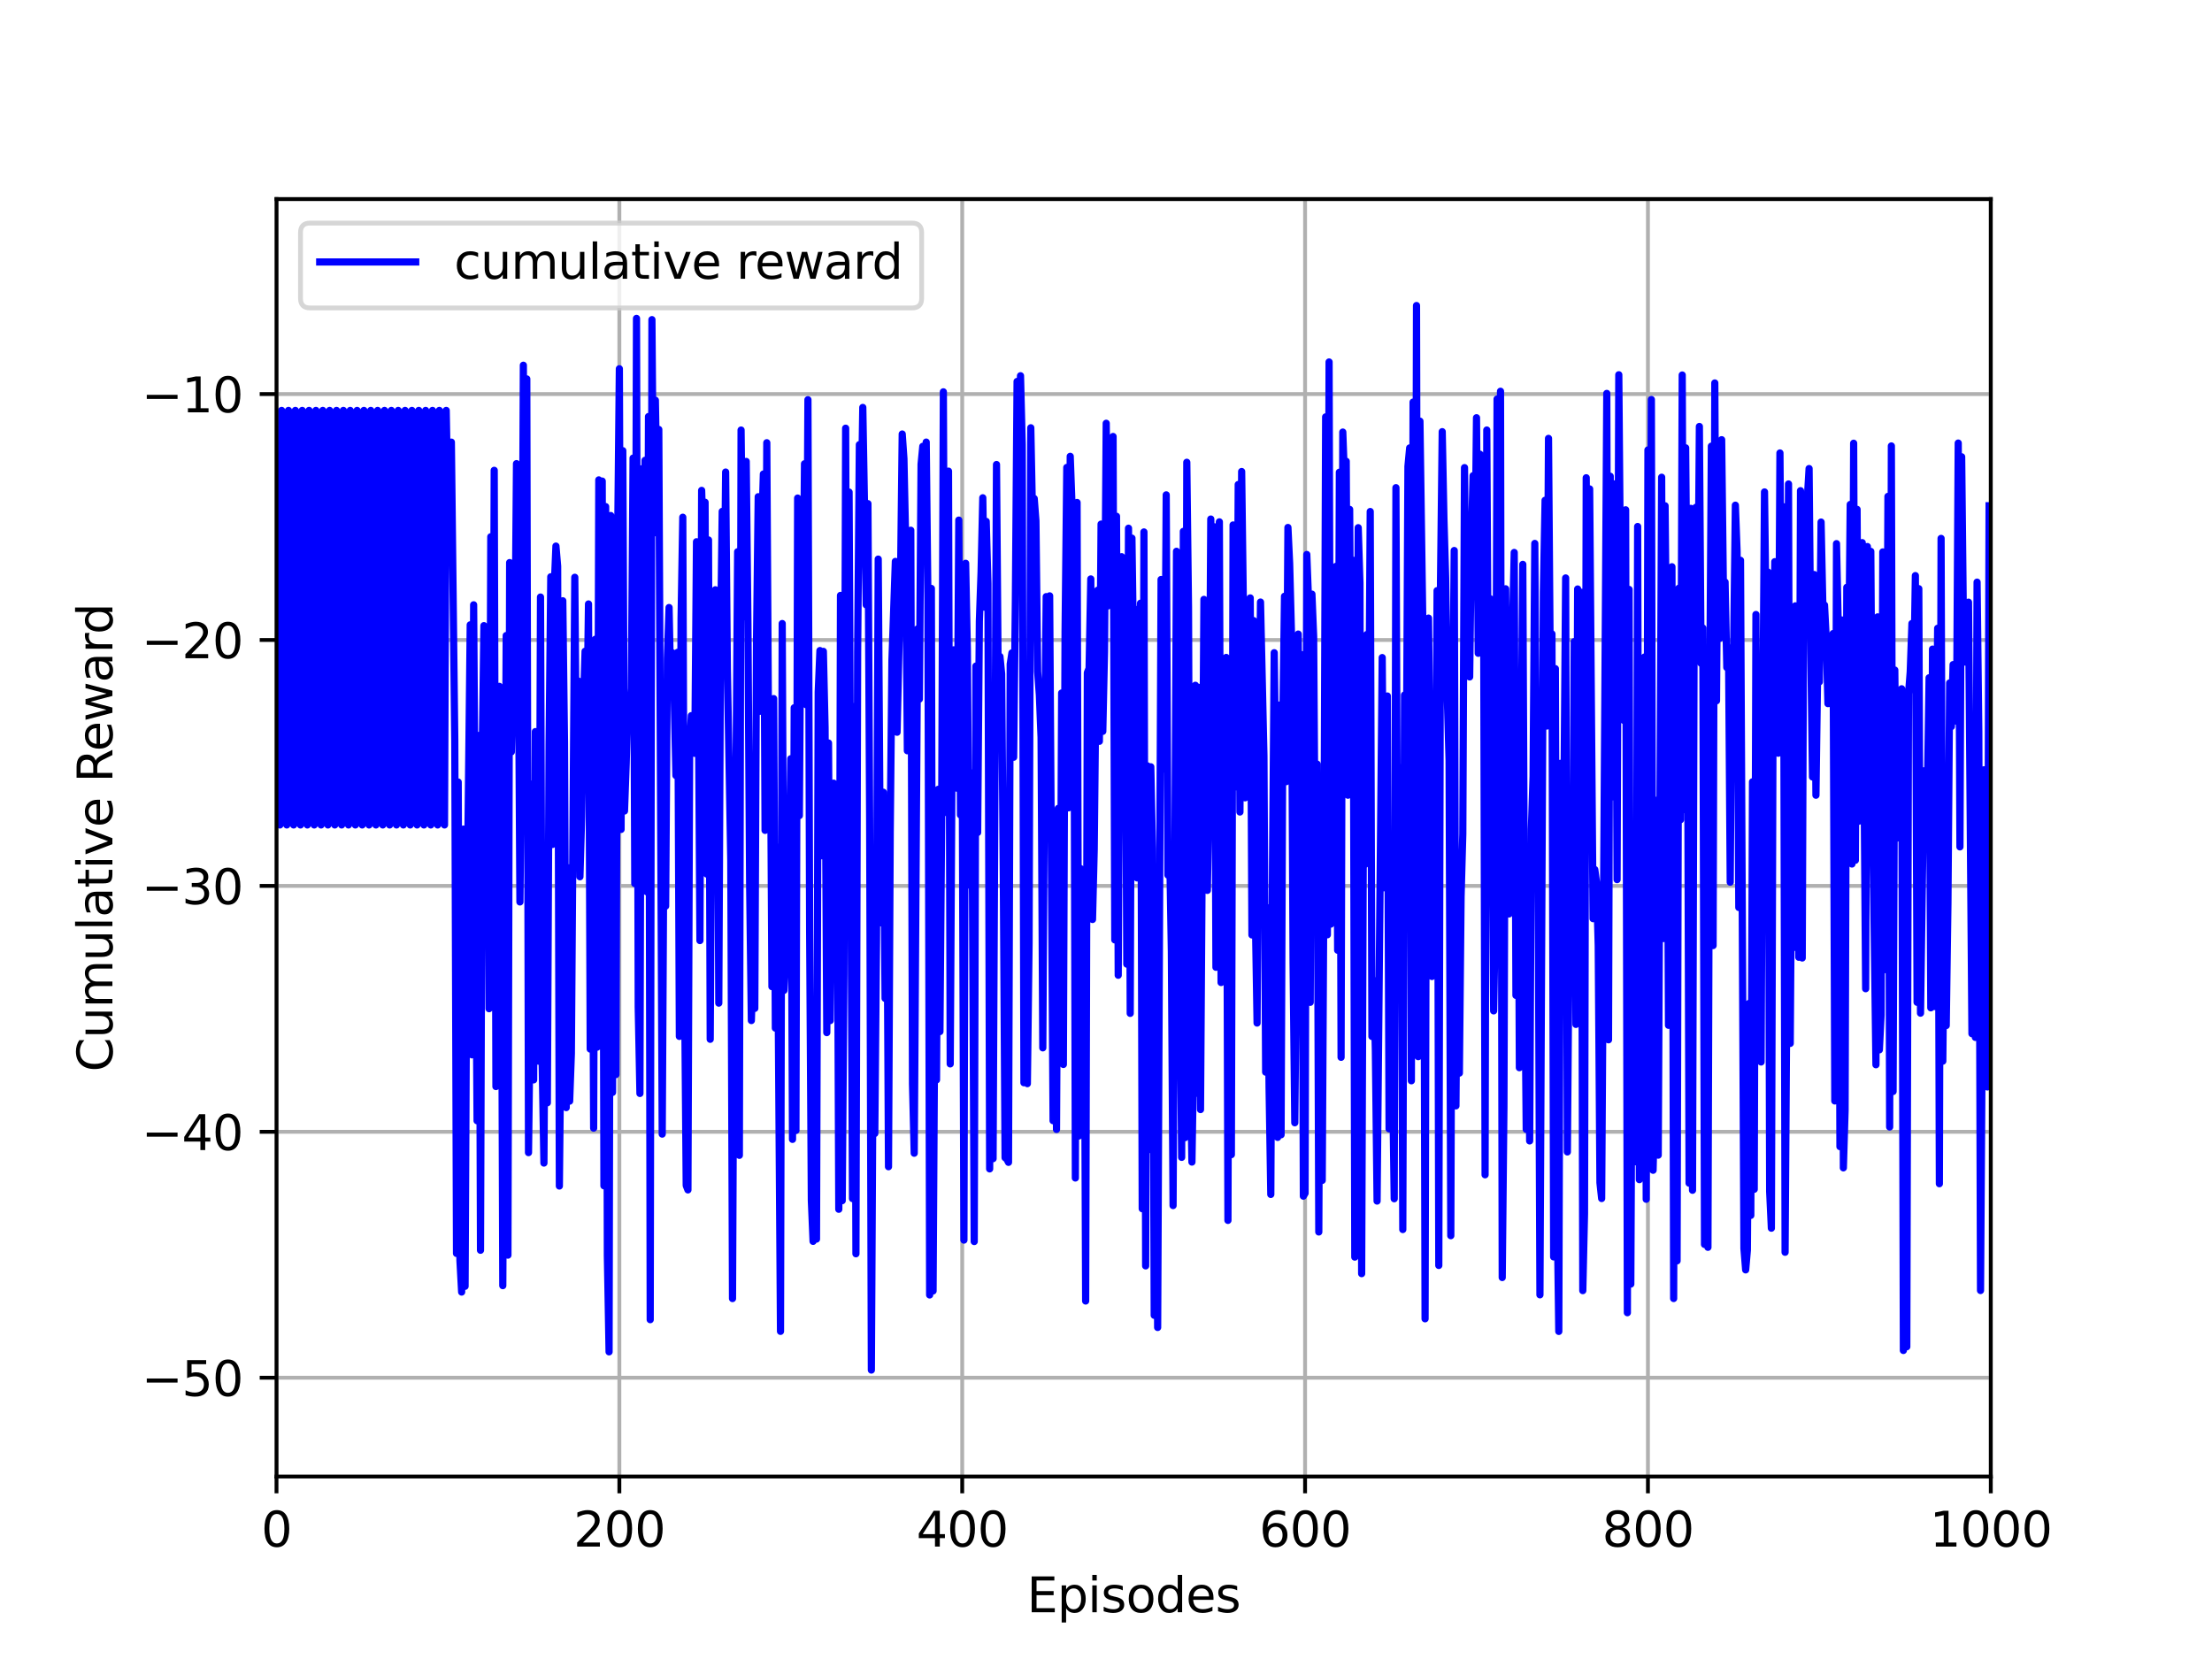 <?xml version="1.0" encoding="utf-8" standalone="no"?>
<!DOCTYPE svg PUBLIC "-//W3C//DTD SVG 1.1//EN"
  "http://www.w3.org/Graphics/SVG/1.1/DTD/svg11.dtd">
<svg height="345.6pt" version="1.1" viewBox="0 0 460.8 345.6" width="460.8pt" xmlns="http://www.w3.org/2000/svg" xmlns:xlink="http://www.w3.org/1999/xlink">
 <defs>
  <style type="text/css">*{stroke-linecap:butt;stroke-linejoin:round;}</style>
 </defs>
 <g id="figure_1">
  <g id="patch_1">
   <path d="M 0 345.6 
L 460.8 345.6 
L 460.8 0 
L 0 0 
z
" style="fill:#ffffff;"/>
  </g>
  <g id="axes_1">
   <g id="patch_2">
    <path d="M 57.6 307.584 
L 414.72 307.584 
L 414.72 41.472 
L 57.6 41.472 
z
" style="fill:#ffffff;"/>
   </g>
   <g id="matplotlib.axis_1">
    <g id="xtick_1">
     <g id="line2d_1">
      <path clip-path="url(#pe1ecddddcf)" d="M 57.6 307.584 
L 57.6 41.472 
" style="fill:none;stroke:#b0b0b0;stroke-linecap:square;stroke-width:0.8;"/>
     </g>
     <g id="line2d_2">
      <defs>
       <path d="M 0 0 
L 0 3.5 
" id="m643b5ac57b" style="stroke:#000000;stroke-width:0.8;"/>
      </defs>
      <g>
       <use style="stroke:#000000;stroke-width:0.8;" x="57.6" xlink:href="#m643b5ac57b" y="307.584"/>
      </g>
     </g>
     <g id="text_1">
      <!-- 0 -->
      <g transform="translate(54.419 322.182)scale(0.1 -0.1)">
       <defs>
        <path d="M 2034 4250 
Q 1547 4250 1301 3770 
Q 1056 3291 1056 2328 
Q 1056 1369 1301 889 
Q 1547 409 2034 409 
Q 2525 409 2770 889 
Q 3016 1369 3016 2328 
Q 3016 3291 2770 3770 
Q 2525 4250 2034 4250 
z
M 2034 4750 
Q 2819 4750 3233 4129 
Q 3647 3509 3647 2328 
Q 3647 1150 3233 529 
Q 2819 -91 2034 -91 
Q 1250 -91 836 529 
Q 422 1150 422 2328 
Q 422 3509 836 4129 
Q 1250 4750 2034 4750 
z
" id="DejaVuSans-30" transform="scale(0.016)"/>
       </defs>
       <use xlink:href="#DejaVuSans-30"/>
      </g>
     </g>
    </g>
    <g id="xtick_2">
     <g id="line2d_3">
      <path clip-path="url(#pe1ecddddcf)" d="M 129.024 307.584 
L 129.024 41.472 
" style="fill:none;stroke:#b0b0b0;stroke-linecap:square;stroke-width:0.8;"/>
     </g>
     <g id="line2d_4">
      <g>
       <use style="stroke:#000000;stroke-width:0.8;" x="129.024" xlink:href="#m643b5ac57b" y="307.584"/>
      </g>
     </g>
     <g id="text_2">
      <!-- 200 -->
      <g transform="translate(119.48 322.182)scale(0.1 -0.1)">
       <defs>
        <path d="M 1228 531 
L 3431 531 
L 3431 0 
L 469 0 
L 469 531 
Q 828 903 1448 1529 
Q 2069 2156 2228 2338 
Q 2531 2678 2651 2914 
Q 2772 3150 2772 3378 
Q 2772 3750 2511 3984 
Q 2250 4219 1831 4219 
Q 1534 4219 1204 4116 
Q 875 4013 500 3803 
L 500 4441 
Q 881 4594 1212 4672 
Q 1544 4750 1819 4750 
Q 2544 4750 2975 4387 
Q 3406 4025 3406 3419 
Q 3406 3131 3298 2873 
Q 3191 2616 2906 2266 
Q 2828 2175 2409 1742 
Q 1991 1309 1228 531 
z
" id="DejaVuSans-32" transform="scale(0.016)"/>
       </defs>
       <use xlink:href="#DejaVuSans-32"/>
       <use x="63.623" xlink:href="#DejaVuSans-30"/>
       <use x="127.246" xlink:href="#DejaVuSans-30"/>
      </g>
     </g>
    </g>
    <g id="xtick_3">
     <g id="line2d_5">
      <path clip-path="url(#pe1ecddddcf)" d="M 200.448 307.584 
L 200.448 41.472 
" style="fill:none;stroke:#b0b0b0;stroke-linecap:square;stroke-width:0.8;"/>
     </g>
     <g id="line2d_6">
      <g>
       <use style="stroke:#000000;stroke-width:0.8;" x="200.448" xlink:href="#m643b5ac57b" y="307.584"/>
      </g>
     </g>
     <g id="text_3">
      <!-- 400 -->
      <g transform="translate(190.904 322.182)scale(0.1 -0.1)">
       <defs>
        <path d="M 2419 4116 
L 825 1625 
L 2419 1625 
L 2419 4116 
z
M 2253 4666 
L 3047 4666 
L 3047 1625 
L 3713 1625 
L 3713 1100 
L 3047 1100 
L 3047 0 
L 2419 0 
L 2419 1100 
L 313 1100 
L 313 1709 
L 2253 4666 
z
" id="DejaVuSans-34" transform="scale(0.016)"/>
       </defs>
       <use xlink:href="#DejaVuSans-34"/>
       <use x="63.623" xlink:href="#DejaVuSans-30"/>
       <use x="127.246" xlink:href="#DejaVuSans-30"/>
      </g>
     </g>
    </g>
    <g id="xtick_4">
     <g id="line2d_7">
      <path clip-path="url(#pe1ecddddcf)" d="M 271.872 307.584 
L 271.872 41.472 
" style="fill:none;stroke:#b0b0b0;stroke-linecap:square;stroke-width:0.8;"/>
     </g>
     <g id="line2d_8">
      <g>
       <use style="stroke:#000000;stroke-width:0.8;" x="271.872" xlink:href="#m643b5ac57b" y="307.584"/>
      </g>
     </g>
     <g id="text_4">
      <!-- 600 -->
      <g transform="translate(262.328 322.182)scale(0.1 -0.1)">
       <defs>
        <path d="M 2113 2584 
Q 1688 2584 1439 2293 
Q 1191 2003 1191 1497 
Q 1191 994 1439 701 
Q 1688 409 2113 409 
Q 2538 409 2786 701 
Q 3034 994 3034 1497 
Q 3034 2003 2786 2293 
Q 2538 2584 2113 2584 
z
M 3366 4563 
L 3366 3988 
Q 3128 4100 2886 4159 
Q 2644 4219 2406 4219 
Q 1781 4219 1451 3797 
Q 1122 3375 1075 2522 
Q 1259 2794 1537 2939 
Q 1816 3084 2150 3084 
Q 2853 3084 3261 2657 
Q 3669 2231 3669 1497 
Q 3669 778 3244 343 
Q 2819 -91 2113 -91 
Q 1303 -91 875 529 
Q 447 1150 447 2328 
Q 447 3434 972 4092 
Q 1497 4750 2381 4750 
Q 2619 4750 2861 4703 
Q 3103 4656 3366 4563 
z
" id="DejaVuSans-36" transform="scale(0.016)"/>
       </defs>
       <use xlink:href="#DejaVuSans-36"/>
       <use x="63.623" xlink:href="#DejaVuSans-30"/>
       <use x="127.246" xlink:href="#DejaVuSans-30"/>
      </g>
     </g>
    </g>
    <g id="xtick_5">
     <g id="line2d_9">
      <path clip-path="url(#pe1ecddddcf)" d="M 343.296 307.584 
L 343.296 41.472 
" style="fill:none;stroke:#b0b0b0;stroke-linecap:square;stroke-width:0.8;"/>
     </g>
     <g id="line2d_10">
      <g>
       <use style="stroke:#000000;stroke-width:0.8;" x="343.296" xlink:href="#m643b5ac57b" y="307.584"/>
      </g>
     </g>
     <g id="text_5">
      <!-- 800 -->
      <g transform="translate(333.752 322.182)scale(0.1 -0.1)">
       <defs>
        <path d="M 2034 2216 
Q 1584 2216 1326 1975 
Q 1069 1734 1069 1313 
Q 1069 891 1326 650 
Q 1584 409 2034 409 
Q 2484 409 2743 651 
Q 3003 894 3003 1313 
Q 3003 1734 2745 1975 
Q 2488 2216 2034 2216 
z
M 1403 2484 
Q 997 2584 770 2862 
Q 544 3141 544 3541 
Q 544 4100 942 4425 
Q 1341 4750 2034 4750 
Q 2731 4750 3128 4425 
Q 3525 4100 3525 3541 
Q 3525 3141 3298 2862 
Q 3072 2584 2669 2484 
Q 3125 2378 3379 2068 
Q 3634 1759 3634 1313 
Q 3634 634 3220 271 
Q 2806 -91 2034 -91 
Q 1263 -91 848 271 
Q 434 634 434 1313 
Q 434 1759 690 2068 
Q 947 2378 1403 2484 
z
M 1172 3481 
Q 1172 3119 1398 2916 
Q 1625 2713 2034 2713 
Q 2441 2713 2670 2916 
Q 2900 3119 2900 3481 
Q 2900 3844 2670 4047 
Q 2441 4250 2034 4250 
Q 1625 4250 1398 4047 
Q 1172 3844 1172 3481 
z
" id="DejaVuSans-38" transform="scale(0.016)"/>
       </defs>
       <use xlink:href="#DejaVuSans-38"/>
       <use x="63.623" xlink:href="#DejaVuSans-30"/>
       <use x="127.246" xlink:href="#DejaVuSans-30"/>
      </g>
     </g>
    </g>
    <g id="xtick_6">
     <g id="line2d_11">
      <path clip-path="url(#pe1ecddddcf)" d="M 414.72 307.584 
L 414.72 41.472 
" style="fill:none;stroke:#b0b0b0;stroke-linecap:square;stroke-width:0.8;"/>
     </g>
     <g id="line2d_12">
      <g>
       <use style="stroke:#000000;stroke-width:0.8;" x="414.72" xlink:href="#m643b5ac57b" y="307.584"/>
      </g>
     </g>
     <g id="text_6">
      <!-- 1000 -->
      <g transform="translate(401.995 322.182)scale(0.1 -0.1)">
       <defs>
        <path d="M 794 531 
L 1825 531 
L 1825 4091 
L 703 3866 
L 703 4441 
L 1819 4666 
L 2450 4666 
L 2450 531 
L 3481 531 
L 3481 0 
L 794 0 
L 794 531 
z
" id="DejaVuSans-31" transform="scale(0.016)"/>
       </defs>
       <use xlink:href="#DejaVuSans-31"/>
       <use x="63.623" xlink:href="#DejaVuSans-30"/>
       <use x="127.246" xlink:href="#DejaVuSans-30"/>
       <use x="190.869" xlink:href="#DejaVuSans-30"/>
      </g>
     </g>
    </g>
    <g id="text_7">
     <!-- Episodes -->
     <g transform="translate(213.918 335.861)scale(0.1 -0.1)">
      <defs>
       <path d="M 628 4666 
L 3578 4666 
L 3578 4134 
L 1259 4134 
L 1259 2753 
L 3481 2753 
L 3481 2222 
L 1259 2222 
L 1259 531 
L 3634 531 
L 3634 0 
L 628 0 
L 628 4666 
z
" id="DejaVuSans-45" transform="scale(0.016)"/>
       <path d="M 1159 525 
L 1159 -1331 
L 581 -1331 
L 581 3500 
L 1159 3500 
L 1159 2969 
Q 1341 3281 1617 3432 
Q 1894 3584 2278 3584 
Q 2916 3584 3314 3078 
Q 3713 2572 3713 1747 
Q 3713 922 3314 415 
Q 2916 -91 2278 -91 
Q 1894 -91 1617 61 
Q 1341 213 1159 525 
z
M 3116 1747 
Q 3116 2381 2855 2742 
Q 2594 3103 2138 3103 
Q 1681 3103 1420 2742 
Q 1159 2381 1159 1747 
Q 1159 1113 1420 752 
Q 1681 391 2138 391 
Q 2594 391 2855 752 
Q 3116 1113 3116 1747 
z
" id="DejaVuSans-70" transform="scale(0.016)"/>
       <path d="M 603 3500 
L 1178 3500 
L 1178 0 
L 603 0 
L 603 3500 
z
M 603 4863 
L 1178 4863 
L 1178 4134 
L 603 4134 
L 603 4863 
z
" id="DejaVuSans-69" transform="scale(0.016)"/>
       <path d="M 2834 3397 
L 2834 2853 
Q 2591 2978 2328 3040 
Q 2066 3103 1784 3103 
Q 1356 3103 1142 2972 
Q 928 2841 928 2578 
Q 928 2378 1081 2264 
Q 1234 2150 1697 2047 
L 1894 2003 
Q 2506 1872 2764 1633 
Q 3022 1394 3022 966 
Q 3022 478 2636 193 
Q 2250 -91 1575 -91 
Q 1294 -91 989 -36 
Q 684 19 347 128 
L 347 722 
Q 666 556 975 473 
Q 1284 391 1588 391 
Q 1994 391 2212 530 
Q 2431 669 2431 922 
Q 2431 1156 2273 1281 
Q 2116 1406 1581 1522 
L 1381 1569 
Q 847 1681 609 1914 
Q 372 2147 372 2553 
Q 372 3047 722 3315 
Q 1072 3584 1716 3584 
Q 2034 3584 2315 3537 
Q 2597 3491 2834 3397 
z
" id="DejaVuSans-73" transform="scale(0.016)"/>
       <path d="M 1959 3097 
Q 1497 3097 1228 2736 
Q 959 2375 959 1747 
Q 959 1119 1226 758 
Q 1494 397 1959 397 
Q 2419 397 2687 759 
Q 2956 1122 2956 1747 
Q 2956 2369 2687 2733 
Q 2419 3097 1959 3097 
z
M 1959 3584 
Q 2709 3584 3137 3096 
Q 3566 2609 3566 1747 
Q 3566 888 3137 398 
Q 2709 -91 1959 -91 
Q 1206 -91 779 398 
Q 353 888 353 1747 
Q 353 2609 779 3096 
Q 1206 3584 1959 3584 
z
" id="DejaVuSans-6f" transform="scale(0.016)"/>
       <path d="M 2906 2969 
L 2906 4863 
L 3481 4863 
L 3481 0 
L 2906 0 
L 2906 525 
Q 2725 213 2448 61 
Q 2172 -91 1784 -91 
Q 1150 -91 751 415 
Q 353 922 353 1747 
Q 353 2572 751 3078 
Q 1150 3584 1784 3584 
Q 2172 3584 2448 3432 
Q 2725 3281 2906 2969 
z
M 947 1747 
Q 947 1113 1208 752 
Q 1469 391 1925 391 
Q 2381 391 2643 752 
Q 2906 1113 2906 1747 
Q 2906 2381 2643 2742 
Q 2381 3103 1925 3103 
Q 1469 3103 1208 2742 
Q 947 2381 947 1747 
z
" id="DejaVuSans-64" transform="scale(0.016)"/>
       <path d="M 3597 1894 
L 3597 1613 
L 953 1613 
Q 991 1019 1311 708 
Q 1631 397 2203 397 
Q 2534 397 2845 478 
Q 3156 559 3463 722 
L 3463 178 
Q 3153 47 2828 -22 
Q 2503 -91 2169 -91 
Q 1331 -91 842 396 
Q 353 884 353 1716 
Q 353 2575 817 3079 
Q 1281 3584 2069 3584 
Q 2775 3584 3186 3129 
Q 3597 2675 3597 1894 
z
M 3022 2063 
Q 3016 2534 2758 2815 
Q 2500 3097 2075 3097 
Q 1594 3097 1305 2825 
Q 1016 2553 972 2059 
L 3022 2063 
z
" id="DejaVuSans-65" transform="scale(0.016)"/>
      </defs>
      <use xlink:href="#DejaVuSans-45"/>
      <use x="63.184" xlink:href="#DejaVuSans-70"/>
      <use x="126.66" xlink:href="#DejaVuSans-69"/>
      <use x="154.443" xlink:href="#DejaVuSans-73"/>
      <use x="206.543" xlink:href="#DejaVuSans-6f"/>
      <use x="267.725" xlink:href="#DejaVuSans-64"/>
      <use x="331.201" xlink:href="#DejaVuSans-65"/>
      <use x="392.725" xlink:href="#DejaVuSans-73"/>
     </g>
    </g>
   </g>
   <g id="matplotlib.axis_2">
    <g id="ytick_1">
     <g id="line2d_13">
      <path clip-path="url(#pe1ecddddcf)" d="M 57.6 287.003 
L 414.72 287.003 
" style="fill:none;stroke:#b0b0b0;stroke-linecap:square;stroke-width:0.8;"/>
     </g>
     <g id="line2d_14">
      <defs>
       <path d="M 0 0 
L -3.5 0 
" id="mf481226987" style="stroke:#000000;stroke-width:0.8;"/>
      </defs>
      <g>
       <use style="stroke:#000000;stroke-width:0.8;" x="57.6" xlink:href="#mf481226987" y="287.003"/>
      </g>
     </g>
     <g id="text_8">
      <!-- −50 -->
      <g transform="translate(29.495 290.802)scale(0.1 -0.1)">
       <defs>
        <path d="M 678 2272 
L 4684 2272 
L 4684 1741 
L 678 1741 
L 678 2272 
z
" id="DejaVuSans-2212" transform="scale(0.016)"/>
        <path d="M 691 4666 
L 3169 4666 
L 3169 4134 
L 1269 4134 
L 1269 2991 
Q 1406 3038 1543 3061 
Q 1681 3084 1819 3084 
Q 2600 3084 3056 2656 
Q 3513 2228 3513 1497 
Q 3513 744 3044 326 
Q 2575 -91 1722 -91 
Q 1428 -91 1123 -41 
Q 819 9 494 109 
L 494 744 
Q 775 591 1075 516 
Q 1375 441 1709 441 
Q 2250 441 2565 725 
Q 2881 1009 2881 1497 
Q 2881 1984 2565 2268 
Q 2250 2553 1709 2553 
Q 1456 2553 1204 2497 
Q 953 2441 691 2322 
L 691 4666 
z
" id="DejaVuSans-35" transform="scale(0.016)"/>
       </defs>
       <use xlink:href="#DejaVuSans-2212"/>
       <use x="83.789" xlink:href="#DejaVuSans-35"/>
       <use x="147.412" xlink:href="#DejaVuSans-30"/>
      </g>
     </g>
    </g>
    <g id="ytick_2">
     <g id="line2d_15">
      <path clip-path="url(#pe1ecddddcf)" d="M 57.6 235.774 
L 414.72 235.774 
" style="fill:none;stroke:#b0b0b0;stroke-linecap:square;stroke-width:0.8;"/>
     </g>
     <g id="line2d_16">
      <g>
       <use style="stroke:#000000;stroke-width:0.8;" x="57.6" xlink:href="#mf481226987" y="235.774"/>
      </g>
     </g>
     <g id="text_9">
      <!-- −40 -->
      <g transform="translate(29.495 239.574)scale(0.1 -0.1)">
       <use xlink:href="#DejaVuSans-2212"/>
       <use x="83.789" xlink:href="#DejaVuSans-34"/>
       <use x="147.412" xlink:href="#DejaVuSans-30"/>
      </g>
     </g>
    </g>
    <g id="ytick_3">
     <g id="line2d_17">
      <path clip-path="url(#pe1ecddddcf)" d="M 57.6 184.546 
L 414.72 184.546 
" style="fill:none;stroke:#b0b0b0;stroke-linecap:square;stroke-width:0.8;"/>
     </g>
     <g id="line2d_18">
      <g>
       <use style="stroke:#000000;stroke-width:0.8;" x="57.6" xlink:href="#mf481226987" y="184.546"/>
      </g>
     </g>
     <g id="text_10">
      <!-- −30 -->
      <g transform="translate(29.495 188.345)scale(0.1 -0.1)">
       <defs>
        <path d="M 2597 2516 
Q 3050 2419 3304 2112 
Q 3559 1806 3559 1356 
Q 3559 666 3084 287 
Q 2609 -91 1734 -91 
Q 1441 -91 1130 -33 
Q 819 25 488 141 
L 488 750 
Q 750 597 1062 519 
Q 1375 441 1716 441 
Q 2309 441 2620 675 
Q 2931 909 2931 1356 
Q 2931 1769 2642 2001 
Q 2353 2234 1838 2234 
L 1294 2234 
L 1294 2753 
L 1863 2753 
Q 2328 2753 2575 2939 
Q 2822 3125 2822 3475 
Q 2822 3834 2567 4026 
Q 2313 4219 1838 4219 
Q 1578 4219 1281 4162 
Q 984 4106 628 3988 
L 628 4550 
Q 988 4650 1302 4700 
Q 1616 4750 1894 4750 
Q 2613 4750 3031 4423 
Q 3450 4097 3450 3541 
Q 3450 3153 3228 2886 
Q 3006 2619 2597 2516 
z
" id="DejaVuSans-33" transform="scale(0.016)"/>
       </defs>
       <use xlink:href="#DejaVuSans-2212"/>
       <use x="83.789" xlink:href="#DejaVuSans-33"/>
       <use x="147.412" xlink:href="#DejaVuSans-30"/>
      </g>
     </g>
    </g>
    <g id="ytick_4">
     <g id="line2d_19">
      <path clip-path="url(#pe1ecddddcf)" d="M 57.6 133.318 
L 414.72 133.318 
" style="fill:none;stroke:#b0b0b0;stroke-linecap:square;stroke-width:0.8;"/>
     </g>
     <g id="line2d_20">
      <g>
       <use style="stroke:#000000;stroke-width:0.8;" x="57.6" xlink:href="#mf481226987" y="133.318"/>
      </g>
     </g>
     <g id="text_11">
      <!-- −20 -->
      <g transform="translate(29.495 137.117)scale(0.1 -0.1)">
       <use xlink:href="#DejaVuSans-2212"/>
       <use x="83.789" xlink:href="#DejaVuSans-32"/>
       <use x="147.412" xlink:href="#DejaVuSans-30"/>
      </g>
     </g>
    </g>
    <g id="ytick_5">
     <g id="line2d_21">
      <path clip-path="url(#pe1ecddddcf)" d="M 57.6 82.089 
L 414.72 82.089 
" style="fill:none;stroke:#b0b0b0;stroke-linecap:square;stroke-width:0.8;"/>
     </g>
     <g id="line2d_22">
      <g>
       <use style="stroke:#000000;stroke-width:0.8;" x="57.6" xlink:href="#mf481226987" y="82.089"/>
      </g>
     </g>
     <g id="text_12">
      <!-- −10 -->
      <g transform="translate(29.495 85.889)scale(0.1 -0.1)">
       <use xlink:href="#DejaVuSans-2212"/>
       <use x="83.789" xlink:href="#DejaVuSans-31"/>
       <use x="147.412" xlink:href="#DejaVuSans-30"/>
      </g>
     </g>
    </g>
    <g id="text_13">
     <!-- Cumulative Reward -->
     <g transform="translate(23.416 223.276)rotate(-90)scale(0.1 -0.1)">
      <defs>
       <path d="M 4122 4306 
L 4122 3641 
Q 3803 3938 3442 4084 
Q 3081 4231 2675 4231 
Q 1875 4231 1450 3742 
Q 1025 3253 1025 2328 
Q 1025 1406 1450 917 
Q 1875 428 2675 428 
Q 3081 428 3442 575 
Q 3803 722 4122 1019 
L 4122 359 
Q 3791 134 3420 21 
Q 3050 -91 2638 -91 
Q 1578 -91 968 557 
Q 359 1206 359 2328 
Q 359 3453 968 4101 
Q 1578 4750 2638 4750 
Q 3056 4750 3426 4639 
Q 3797 4528 4122 4306 
z
" id="DejaVuSans-43" transform="scale(0.016)"/>
       <path d="M 544 1381 
L 544 3500 
L 1119 3500 
L 1119 1403 
Q 1119 906 1312 657 
Q 1506 409 1894 409 
Q 2359 409 2629 706 
Q 2900 1003 2900 1516 
L 2900 3500 
L 3475 3500 
L 3475 0 
L 2900 0 
L 2900 538 
Q 2691 219 2414 64 
Q 2138 -91 1772 -91 
Q 1169 -91 856 284 
Q 544 659 544 1381 
z
M 1991 3584 
L 1991 3584 
z
" id="DejaVuSans-75" transform="scale(0.016)"/>
       <path d="M 3328 2828 
Q 3544 3216 3844 3400 
Q 4144 3584 4550 3584 
Q 5097 3584 5394 3201 
Q 5691 2819 5691 2113 
L 5691 0 
L 5113 0 
L 5113 2094 
Q 5113 2597 4934 2840 
Q 4756 3084 4391 3084 
Q 3944 3084 3684 2787 
Q 3425 2491 3425 1978 
L 3425 0 
L 2847 0 
L 2847 2094 
Q 2847 2600 2669 2842 
Q 2491 3084 2119 3084 
Q 1678 3084 1418 2786 
Q 1159 2488 1159 1978 
L 1159 0 
L 581 0 
L 581 3500 
L 1159 3500 
L 1159 2956 
Q 1356 3278 1631 3431 
Q 1906 3584 2284 3584 
Q 2666 3584 2933 3390 
Q 3200 3197 3328 2828 
z
" id="DejaVuSans-6d" transform="scale(0.016)"/>
       <path d="M 603 4863 
L 1178 4863 
L 1178 0 
L 603 0 
L 603 4863 
z
" id="DejaVuSans-6c" transform="scale(0.016)"/>
       <path d="M 2194 1759 
Q 1497 1759 1228 1600 
Q 959 1441 959 1056 
Q 959 750 1161 570 
Q 1363 391 1709 391 
Q 2188 391 2477 730 
Q 2766 1069 2766 1631 
L 2766 1759 
L 2194 1759 
z
M 3341 1997 
L 3341 0 
L 2766 0 
L 2766 531 
Q 2569 213 2275 61 
Q 1981 -91 1556 -91 
Q 1019 -91 701 211 
Q 384 513 384 1019 
Q 384 1609 779 1909 
Q 1175 2209 1959 2209 
L 2766 2209 
L 2766 2266 
Q 2766 2663 2505 2880 
Q 2244 3097 1772 3097 
Q 1472 3097 1187 3025 
Q 903 2953 641 2809 
L 641 3341 
Q 956 3463 1253 3523 
Q 1550 3584 1831 3584 
Q 2591 3584 2966 3190 
Q 3341 2797 3341 1997 
z
" id="DejaVuSans-61" transform="scale(0.016)"/>
       <path d="M 1172 4494 
L 1172 3500 
L 2356 3500 
L 2356 3053 
L 1172 3053 
L 1172 1153 
Q 1172 725 1289 603 
Q 1406 481 1766 481 
L 2356 481 
L 2356 0 
L 1766 0 
Q 1100 0 847 248 
Q 594 497 594 1153 
L 594 3053 
L 172 3053 
L 172 3500 
L 594 3500 
L 594 4494 
L 1172 4494 
z
" id="DejaVuSans-74" transform="scale(0.016)"/>
       <path d="M 191 3500 
L 800 3500 
L 1894 563 
L 2988 3500 
L 3597 3500 
L 2284 0 
L 1503 0 
L 191 3500 
z
" id="DejaVuSans-76" transform="scale(0.016)"/>
       <path id="DejaVuSans-20" transform="scale(0.016)"/>
       <path d="M 2841 2188 
Q 3044 2119 3236 1894 
Q 3428 1669 3622 1275 
L 4263 0 
L 3584 0 
L 2988 1197 
Q 2756 1666 2539 1819 
Q 2322 1972 1947 1972 
L 1259 1972 
L 1259 0 
L 628 0 
L 628 4666 
L 2053 4666 
Q 2853 4666 3247 4331 
Q 3641 3997 3641 3322 
Q 3641 2881 3436 2590 
Q 3231 2300 2841 2188 
z
M 1259 4147 
L 1259 2491 
L 2053 2491 
Q 2509 2491 2742 2702 
Q 2975 2913 2975 3322 
Q 2975 3731 2742 3939 
Q 2509 4147 2053 4147 
L 1259 4147 
z
" id="DejaVuSans-52" transform="scale(0.016)"/>
       <path d="M 269 3500 
L 844 3500 
L 1563 769 
L 2278 3500 
L 2956 3500 
L 3675 769 
L 4391 3500 
L 4966 3500 
L 4050 0 
L 3372 0 
L 2619 2869 
L 1863 0 
L 1184 0 
L 269 3500 
z
" id="DejaVuSans-77" transform="scale(0.016)"/>
       <path d="M 2631 2963 
Q 2534 3019 2420 3045 
Q 2306 3072 2169 3072 
Q 1681 3072 1420 2755 
Q 1159 2438 1159 1844 
L 1159 0 
L 581 0 
L 581 3500 
L 1159 3500 
L 1159 2956 
Q 1341 3275 1631 3429 
Q 1922 3584 2338 3584 
Q 2397 3584 2469 3576 
Q 2541 3569 2628 3553 
L 2631 2963 
z
" id="DejaVuSans-72" transform="scale(0.016)"/>
      </defs>
      <use xlink:href="#DejaVuSans-43"/>
      <use x="69.824" xlink:href="#DejaVuSans-75"/>
      <use x="133.203" xlink:href="#DejaVuSans-6d"/>
      <use x="230.615" xlink:href="#DejaVuSans-75"/>
      <use x="293.994" xlink:href="#DejaVuSans-6c"/>
      <use x="321.777" xlink:href="#DejaVuSans-61"/>
      <use x="383.057" xlink:href="#DejaVuSans-74"/>
      <use x="422.266" xlink:href="#DejaVuSans-69"/>
      <use x="450.049" xlink:href="#DejaVuSans-76"/>
      <use x="509.229" xlink:href="#DejaVuSans-65"/>
      <use x="570.752" xlink:href="#DejaVuSans-20"/>
      <use x="602.539" xlink:href="#DejaVuSans-52"/>
      <use x="667.521" xlink:href="#DejaVuSans-65"/>
      <use x="729.045" xlink:href="#DejaVuSans-77"/>
      <use x="810.832" xlink:href="#DejaVuSans-61"/>
      <use x="872.111" xlink:href="#DejaVuSans-72"/>
      <use x="911.475" xlink:href="#DejaVuSans-64"/>
     </g>
    </g>
   </g>
   <g id="line2d_23">
    <path clip-path="url(#pe1ecddddcf)" d="M 57.6 125.712 
L 57.957 98.372 
L 58.314 171.851 
L 58.671 85.5 
L 59.028 125.712 
L 59.386 98.372 
L 59.743 171.851 
L 60.1 85.5 
L 60.457 125.712 
L 60.814 98.372 
L 61.171 171.851 
L 61.528 85.5 
L 61.885 125.712 
L 62.243 98.372 
L 62.6 171.851 
L 62.957 85.5 
L 63.314 125.712 
L 63.671 98.372 
L 64.028 171.851 
L 64.385 85.5 
L 64.742 125.712 
L 65.1 98.372 
L 65.457 171.851 
L 65.814 85.5 
L 66.171 125.712 
L 66.528 98.372 
L 66.885 171.851 
L 67.242 85.5 
L 67.599 125.712 
L 67.956 98.372 
L 68.314 171.851 
L 68.671 85.5 
L 69.028 125.712 
L 69.385 98.372 
L 69.742 171.851 
L 70.099 85.5 
L 70.456 125.712 
L 70.813 98.372 
L 71.171 171.851 
L 71.528 85.5 
L 71.885 125.712 
L 72.242 98.372 
L 72.599 171.851 
L 72.956 85.5 
L 73.313 125.712 
L 73.67 98.372 
L 74.028 171.851 
L 74.385 85.5 
L 74.742 125.712 
L 75.099 98.372 
L 75.456 171.851 
L 75.813 85.5 
L 76.17 125.712 
L 76.527 98.372 
L 76.884 171.851 
L 77.242 85.5 
L 77.599 125.712 
L 77.956 98.372 
L 78.313 171.851 
L 78.67 85.5 
L 79.027 125.712 
L 79.384 98.372 
L 79.741 171.851 
L 80.099 85.5 
L 80.456 125.712 
L 80.813 98.372 
L 81.17 171.851 
L 81.527 85.5 
L 81.884 125.712 
L 82.241 98.372 
L 82.598 171.851 
L 82.956 85.5 
L 83.313 125.712 
L 83.67 98.372 
L 84.027 171.851 
L 84.384 85.5 
L 84.741 125.712 
L 85.098 98.372 
L 85.455 171.851 
L 85.812 85.5 
L 86.17 125.712 
L 86.527 98.372 
L 86.884 171.851 
L 87.241 85.5 
L 87.598 125.712 
L 87.955 98.372 
L 88.312 171.851 
L 88.669 85.5 
L 89.027 125.712 
L 89.384 98.372 
L 89.741 171.851 
L 90.098 85.5 
L 90.455 125.712 
L 90.812 98.372 
L 91.169 171.851 
L 91.526 85.5 
L 91.884 125.712 
L 92.241 98.372 
L 92.598 171.851 
L 92.955 85.5 
L 93.312 105.425 
L 93.669 107.938 
L 94.026 92.104 
L 94.74 154.236 
L 95.098 261.115 
L 95.455 162.913 
L 95.812 262.569 
L 96.169 269.156 
L 96.526 172.718 
L 96.883 267.961 
L 97.24 195.968 
L 97.955 130.164 
L 98.312 219.736 
L 98.669 125.991 
L 99.383 233.473 
L 99.74 153.207 
L 100.097 260.452 
L 100.454 157.311 
L 100.812 130.332 
L 101.169 169.212 
L 101.526 143.793 
L 101.883 210.132 
L 102.24 111.815 
L 102.597 197.496 
L 102.954 97.976 
L 103.311 226.348 
L 103.668 143.366 
L 104.026 142.983 
L 104.383 166.097 
L 104.74 267.825 
L 105.454 132.394 
L 105.811 261.466 
L 106.168 117.195 
L 106.525 156.632 
L 106.883 140.804 
L 107.24 139.599 
L 107.597 96.585 
L 107.954 129.735 
L 108.311 187.892 
L 108.668 151.354 
L 109.025 76.086 
L 109.382 159.881 
L 109.74 78.935 
L 110.097 240.112 
L 110.454 211.45 
L 110.811 163.332 
L 111.168 224.959 
L 111.525 152.406 
L 111.882 160.915 
L 112.239 221.069 
L 112.596 124.372 
L 112.954 221.919 
L 113.311 242.285 
L 113.668 184.945 
L 114.025 229.731 
L 114.382 155.044 
L 114.739 120.154 
L 115.096 175.913 
L 115.453 122.321 
L 115.811 113.76 
L 116.168 117.96 
L 116.525 247.07 
L 116.882 212.077 
L 117.239 125.152 
L 117.596 154.664 
L 117.953 230.731 
L 118.31 180.76 
L 118.668 229.391 
L 119.025 219.49 
L 119.739 120.259 
L 120.096 162.397 
L 120.453 141.852 
L 120.81 182.644 
L 121.167 170.258 
L 121.524 147.361 
L 121.882 135.673 
L 122.239 151.993 
L 122.596 125.817 
L 122.953 218.54 
L 123.31 156.18 
L 123.667 235.012 
L 124.024 133.162 
L 124.381 218.151 
L 124.739 99.971 
L 125.096 214.426 
L 125.453 100.221 
L 125.81 247.022 
L 126.167 105.532 
L 126.524 261.546 
L 126.881 281.613 
L 127.238 107.396 
L 127.596 227.572 
L 127.953 130.089 
L 128.31 223.854 
L 128.667 112.765 
L 129.024 76.815 
L 129.381 172.786 
L 129.738 93.881 
L 130.095 168.951 
L 130.452 158.971 
L 130.81 145.176 
L 131.167 150.245 
L 131.524 143.372 
L 131.881 95.432 
L 132.238 184.073 
L 132.595 66.33 
L 132.952 209.805 
L 133.309 227.789 
L 133.667 97.664 
L 134.024 133.525 
L 134.381 95.889 
L 134.738 185.779 
L 135.095 86.77 
L 135.452 274.913 
L 135.809 66.588 
L 136.166 111.072 
L 136.524 83.368 
L 136.881 103.538 
L 137.238 89.459 
L 137.952 236.253 
L 138.309 172.418 
L 138.666 188.767 
L 139.023 137.154 
L 139.38 126.557 
L 139.738 144.226 
L 140.095 135.988 
L 140.452 145.228 
L 140.809 161.56 
L 141.166 135.888 
L 141.523 215.9 
L 141.88 128.78 
L 142.237 107.75 
L 142.595 204.744 
L 142.952 246.966 
L 143.309 247.878 
L 143.666 155.279 
L 144.023 149.081 
L 144.737 156.938 
L 145.094 112.856 
L 145.452 140.409 
L 145.809 195.936 
L 146.166 102.157 
L 146.523 113.73 
L 146.88 104.625 
L 147.237 182.084 
L 147.594 112.482 
L 147.951 216.501 
L 148.308 154.457 
L 149.023 122.861 
L 149.38 135.264 
L 149.737 208.971 
L 150.094 133.968 
L 150.451 106.536 
L 150.808 134.337 
L 151.165 98.337 
L 151.523 139.356 
L 152.237 179.267 
L 152.594 270.514 
L 152.951 191.944 
L 153.308 164.166 
L 153.665 114.938 
L 154.022 240.676 
L 154.38 89.584 
L 154.737 121.069 
L 155.094 128.469 
L 155.451 96.125 
L 155.808 129.997 
L 156.165 184.397 
L 156.522 212.599 
L 156.879 200.636 
L 157.236 210.069 
L 157.594 133.637 
L 157.951 103.475 
L 158.308 148.175 
L 158.665 110.583 
L 159.022 98.748 
L 159.379 172.98 
L 159.736 92.227 
L 160.093 152.226 
L 160.451 146.046 
L 160.808 205.533 
L 161.165 145.531 
L 161.522 214.173 
L 161.879 176.467 
L 162.593 277.346 
L 162.95 129.895 
L 163.308 206.322 
L 164.022 191.639 
L 164.379 181.295 
L 164.736 158.055 
L 165.093 237.35 
L 165.45 147.435 
L 165.807 235.497 
L 166.164 103.757 
L 166.522 169.913 
L 166.879 116.936 
L 167.236 135.958 
L 167.593 96.613 
L 167.95 146.812 
L 168.307 83.263 
L 168.664 194.046 
L 169.021 250.092 
L 169.379 258.596 
L 169.736 248.288 
L 170.093 258.125 
L 170.45 144.148 
L 170.807 135.524 
L 171.164 178.265 
L 171.521 135.688 
L 171.878 151.558 
L 172.236 215.113 
L 172.593 154.779 
L 172.95 212.609 
L 173.307 178.346 
L 173.664 163.15 
L 174.021 176.065 
L 174.378 168.149 
L 174.735 251.912 
L 175.092 124.032 
L 175.45 250.123 
L 175.807 202.984 
L 176.164 89.202 
L 176.521 190.341 
L 176.878 102.508 
L 177.592 249.688 
L 177.949 147.182 
L 178.307 261.184 
L 178.664 135.816 
L 179.021 92.623 
L 179.378 107.423 
L 179.735 84.876 
L 180.449 126.015 
L 180.806 104.918 
L 181.164 170.747 
L 181.521 285.408 
L 181.878 219.231 
L 182.235 236.131 
L 182.592 196.273 
L 182.949 116.47 
L 183.306 169.338 
L 183.663 192.275 
L 184.02 165.031 
L 184.378 207.987 
L 184.735 177.332 
L 185.092 243.048 
L 185.449 173.321 
L 185.806 137.558 
L 186.52 116.954 
L 186.877 152.541 
L 187.592 120.837 
L 187.949 90.413 
L 188.306 95.556 
L 188.663 112.437 
L 189.02 156.396 
L 189.377 154.447 
L 189.734 110.46 
L 190.092 225.84 
L 190.449 240.236 
L 191.163 130.994 
L 191.52 145.648 
L 191.877 96.693 
L 192.234 92.979 
L 192.591 99.433 
L 192.948 92.097 
L 193.306 125.251 
L 193.663 269.766 
L 194.02 122.581 
L 194.377 268.93 
L 194.734 209.282 
L 195.091 224.963 
L 195.448 164.428 
L 195.805 214.899 
L 196.163 170.95 
L 196.52 81.626 
L 196.877 169.257 
L 197.234 106.473 
L 197.591 98.149 
L 197.948 221.631 
L 198.305 161.031 
L 198.662 135.376 
L 199.02 156.588 
L 199.377 164.2 
L 199.734 108.346 
L 200.091 169.776 
L 200.448 159.168 
L 200.805 258.334 
L 201.162 117.345 
L 201.519 135.27 
L 201.876 184.355 
L 202.234 160.985 
L 202.591 186.274 
L 202.948 258.635 
L 203.305 138.753 
L 203.662 173.429 
L 204.019 129.39 
L 204.376 119.187 
L 204.733 103.699 
L 205.091 126.487 
L 205.448 108.614 
L 205.805 121.545 
L 206.162 243.5 
L 206.519 155.299 
L 206.876 241.371 
L 207.59 96.768 
L 207.948 142.454 
L 208.305 136.755 
L 208.662 140.374 
L 209.019 183.959 
L 209.376 241.164 
L 209.733 241.44 
L 210.09 242.137 
L 210.447 138.356 
L 210.804 136.005 
L 211.162 157.75 
L 211.519 125.206 
L 211.876 79.466 
L 212.233 95.473 
L 212.59 78.274 
L 212.947 92.548 
L 213.304 225.554 
L 213.661 150.333 
L 214.019 225.741 
L 214.376 196.379 
L 214.733 89.114 
L 215.09 107.267 
L 215.447 103.851 
L 215.804 108.516 
L 216.161 139.919 
L 216.518 144.777 
L 216.876 153.657 
L 217.233 218.282 
L 217.59 159.623 
L 217.947 124.288 
L 218.304 125.923 
L 218.661 124.127 
L 219.375 233.462 
L 219.732 172.109 
L 220.09 235.282 
L 220.447 168.403 
L 220.804 218.151 
L 221.161 144.366 
L 221.518 221.747 
L 221.875 131.583 
L 222.232 97.376 
L 222.589 168.293 
L 222.947 95.062 
L 223.304 104.793 
L 223.661 109.743 
L 224.018 245.395 
L 224.375 104.676 
L 224.732 236.65 
L 225.089 180.928 
L 225.446 225.036 
L 225.804 183.176 
L 226.161 271.024 
L 226.518 140.126 
L 226.875 139.226 
L 227.232 120.606 
L 227.589 191.544 
L 227.946 176.967 
L 228.303 142.053 
L 228.66 122.955 
L 229.018 154.432 
L 229.375 109.179 
L 229.732 152.356 
L 230.089 135.828 
L 230.446 88.177 
L 230.803 126.223 
L 231.16 102.501 
L 231.517 106.459 
L 231.875 90.93 
L 232.232 195.795 
L 232.589 107.546 
L 232.946 203.161 
L 233.303 137.232 
L 233.66 115.97 
L 234.017 137.431 
L 234.374 120.765 
L 234.732 200.846 
L 235.089 110.039 
L 235.446 211.105 
L 235.803 112.102 
L 236.16 137.914 
L 236.517 126.93 
L 236.874 182.888 
L 237.231 139.324 
L 237.588 125.661 
L 237.946 251.801 
L 238.303 110.815 
L 238.66 263.707 
L 239.017 159.534 
L 239.374 239.473 
L 239.731 159.737 
L 240.088 176.78 
L 240.445 274.005 
L 240.803 204.718 
L 241.16 276.538 
L 241.874 120.72 
L 242.231 124.418 
L 242.588 160.216 
L 242.945 103.09 
L 243.302 182.297 
L 243.66 176.994 
L 244.017 198.253 
L 244.374 251.14 
L 245.088 114.844 
L 245.445 188.557 
L 245.802 201.195 
L 246.159 241.1 
L 246.516 110.693 
L 246.874 236.992 
L 247.231 96.302 
L 247.588 126.556 
L 247.945 221.101 
L 248.302 242.08 
L 248.659 219.652 
L 249.016 142.757 
L 249.373 227.751 
L 249.731 143.188 
L 250.088 231.144 
L 250.802 124.863 
L 251.159 183.764 
L 251.516 185.482 
L 251.873 164.73 
L 252.23 108.127 
L 252.588 135.59 
L 252.945 109.737 
L 253.302 201.499 
L 253.659 119.252 
L 254.016 108.711 
L 254.373 204.677 
L 254.73 150.04 
L 255.087 164.683 
L 255.444 136.955 
L 255.802 254.228 
L 256.159 137.539 
L 256.516 240.536 
L 256.873 109.359 
L 257.23 142.997 
L 257.587 163.922 
L 257.944 100.933 
L 258.301 169.156 
L 258.659 98.226 
L 259.016 126.059 
L 259.373 166.203 
L 259.73 137.029 
L 260.087 146.161 
L 260.444 124.555 
L 260.801 194.765 
L 261.158 129.282 
L 261.516 191.074 
L 261.873 213.119 
L 262.23 155.391 
L 262.587 125.424 
L 263.301 157.433 
L 263.658 223.343 
L 264.015 189.073 
L 264.372 226.652 
L 264.73 248.821 
L 265.087 180.464 
L 265.444 135.97 
L 265.801 163.987 
L 266.158 236.938 
L 266.515 146.878 
L 266.872 236.395 
L 267.229 150.838 
L 267.587 124.215 
L 267.944 162.831 
L 268.301 109.882 
L 268.658 117.411 
L 269.015 131.116 
L 269.372 200.518 
L 269.729 233.893 
L 270.086 196.773 
L 270.444 132.09 
L 270.801 189.252 
L 271.158 136.369 
L 271.515 249.18 
L 271.872 248.572 
L 272.229 115.508 
L 272.586 124.939 
L 272.943 208.802 
L 273.3 123.768 
L 273.658 132.572 
L 274.015 185.383 
L 274.372 159.172 
L 274.729 256.641 
L 275.086 174.24 
L 275.443 245.904 
L 275.8 182.132 
L 276.157 86.843 
L 276.515 194.737 
L 276.872 75.406 
L 277.229 192.516 
L 277.586 173.586 
L 277.943 173.642 
L 278.3 117.988 
L 278.657 197.951 
L 279.014 98.372 
L 279.372 220.258 
L 279.729 90.009 
L 280.086 99.971 
L 280.443 96.087 
L 280.8 165.654 
L 281.157 106.112 
L 281.514 163.881 
L 281.871 116.705 
L 282.228 261.876 
L 282.943 109.93 
L 283.3 121.454 
L 283.657 265.324 
L 284.014 172.142 
L 284.371 180.07 
L 284.728 132.184 
L 285.085 160.547 
L 285.443 106.559 
L 285.8 215.916 
L 286.157 204.214 
L 286.514 218.78 
L 286.871 250.202 
L 287.942 136.988 
L 288.3 184.932 
L 288.657 170.932 
L 289.014 144.989 
L 289.371 235.161 
L 289.728 197.87 
L 290.442 249.721 
L 290.799 101.593 
L 291.156 193.881 
L 291.514 159.879 
L 291.871 165.339 
L 292.228 256.132 
L 292.585 144.778 
L 292.942 166.171 
L 293.299 97.156 
L 293.656 93.311 
L 294.013 225.15 
L 294.371 83.765 
L 294.728 217.276 
L 295.085 63.648 
L 295.442 220.12 
L 295.799 87.735 
L 296.513 138.078 
L 296.87 274.731 
L 297.228 129.22 
L 297.585 128.764 
L 297.942 160.471 
L 298.299 203.421 
L 298.656 169.706 
L 299.013 188.524 
L 299.37 123.039 
L 299.727 263.617 
L 300.084 121.252 
L 300.442 89.925 
L 300.799 108.053 
L 301.156 120.31 
L 301.513 145.662 
L 301.87 158.461 
L 302.227 257.416 
L 302.584 155.983 
L 302.941 114.681 
L 303.299 230.37 
L 303.656 186.238 
L 304.013 223.549 
L 304.37 186.779 
L 304.727 173.728 
L 305.084 97.414 
L 305.441 136.282 
L 305.798 111.48 
L 306.156 141.018 
L 306.513 112.659 
L 306.87 99.089 
L 307.227 119.643 
L 307.584 87.022 
L 307.941 136.089 
L 308.298 94.613 
L 308.655 125.834 
L 309.012 102.775 
L 309.37 244.731 
L 309.727 89.579 
L 310.084 155.423 
L 310.441 124.728 
L 310.798 160.071 
L 311.155 210.586 
L 311.512 190.305 
L 311.869 83.122 
L 312.227 122.583 
L 312.584 81.506 
L 312.941 266.132 
L 313.298 230.534 
L 313.655 122.659 
L 314.012 166.273 
L 314.369 190.388 
L 314.726 141.161 
L 315.084 131.116 
L 315.441 115.089 
L 315.798 207.355 
L 316.155 140.462 
L 316.512 222.42 
L 316.869 158.63 
L 317.226 117.569 
L 317.583 194.876 
L 317.94 235.268 
L 318.298 188.929 
L 318.655 237.675 
L 319.012 172.77 
L 319.369 161.683 
L 319.726 113.206 
L 320.083 171.119 
L 320.44 185.69 
L 320.797 269.738 
L 321.512 123.272 
L 321.869 104.215 
L 322.226 151.249 
L 322.583 91.325 
L 322.94 138.186 
L 323.297 132.048 
L 323.654 261.836 
L 324.012 139.295 
L 324.369 250.437 
L 324.726 277.358 
L 325.083 159.012 
L 325.44 194.164 
L 325.797 165.73 
L 326.154 120.399 
L 326.511 239.968 
L 326.868 194.932 
L 327.226 172.193 
L 327.583 202.848 
L 327.94 133.657 
L 328.297 213.401 
L 328.654 122.696 
L 329.011 179.72 
L 329.368 123.369 
L 329.725 268.859 
L 330.083 252.885 
L 330.44 99.527 
L 330.797 152.134 
L 331.154 101.852 
L 331.868 191.374 
L 332.225 181.135 
L 332.582 183.834 
L 332.94 197.001 
L 333.297 246.371 
L 333.654 249.673 
L 334.725 81.954 
L 335.082 216.61 
L 335.439 99.209 
L 335.796 166.035 
L 336.154 154.133 
L 336.511 100.777 
L 336.868 183.242 
L 337.225 78.068 
L 337.582 120.418 
L 337.939 138.041 
L 338.296 150.101 
L 338.653 106.202 
L 339.011 273.46 
L 339.368 122.785 
L 339.725 267.497 
L 340.082 193.248 
L 340.439 227.783 
L 340.796 242.025 
L 341.153 109.677 
L 341.51 245.745 
L 341.868 191.938 
L 342.225 225.124 
L 342.582 136.872 
L 342.939 249.826 
L 343.296 93.732 
L 343.653 160.303 
L 344.01 83.225 
L 344.367 243.784 
L 344.724 228.814 
L 345.082 166.707 
L 345.439 240.637 
L 346.153 99.417 
L 346.51 195.518 
L 346.867 105.362 
L 347.224 141.612 
L 347.581 213.588 
L 347.939 152.757 
L 348.296 118.064 
L 348.653 270.503 
L 349.01 157.722 
L 349.367 262.658 
L 349.724 122.543 
L 350.081 170.77 
L 350.438 78.12 
L 350.796 168.657 
L 351.153 93.293 
L 351.51 134.43 
L 351.867 246.473 
L 352.224 105.901 
L 352.581 247.952 
L 352.938 123.464 
L 353.295 105.679 
L 353.652 135.328 
L 354.01 88.843 
L 354.367 138.202 
L 354.724 130.815 
L 355.081 259.235 
L 355.438 162.149 
L 355.795 259.837 
L 356.152 147.028 
L 356.509 92.941 
L 356.867 196.98 
L 357.224 79.78 
L 357.581 145.993 
L 357.938 94.958 
L 358.295 132.967 
L 358.652 91.598 
L 359.009 122.194 
L 359.366 121.253 
L 359.724 139.053 
L 360.081 134.923 
L 360.438 183.776 
L 360.795 136.454 
L 361.152 134.77 
L 361.509 105.242 
L 361.866 114.908 
L 362.223 189.047 
L 362.58 116.722 
L 363.295 260.105 
L 363.652 264.538 
L 364.009 260.434 
L 364.366 209.02 
L 364.723 253.19 
L 365.08 162.866 
L 365.437 247.754 
L 365.795 128.008 
L 366.152 219.708 
L 366.509 145.475 
L 366.866 221.232 
L 367.223 150.327 
L 367.58 102.477 
L 367.937 131.405 
L 368.294 119.155 
L 368.652 248.206 
L 369.009 255.857 
L 369.366 145.31 
L 369.723 117.008 
L 370.08 148.326 
L 370.437 156.905 
L 370.794 94.362 
L 371.151 141.467 
L 371.508 105.549 
L 371.866 260.871 
L 372.223 207.693 
L 372.58 100.819 
L 372.937 217.362 
L 373.294 167.014 
L 373.651 197.392 
L 374.008 126.206 
L 374.365 147.947 
L 374.723 199.415 
L 375.08 102.218 
L 375.437 199.567 
L 375.794 106.936 
L 376.151 109.832 
L 376.865 97.607 
L 377.222 135.741 
L 377.58 161.86 
L 377.937 119.684 
L 378.294 165.659 
L 378.651 139.78 
L 379.008 142.051 
L 379.365 108.756 
L 379.722 125.756 
L 380.079 126.043 
L 380.436 132.939 
L 380.794 146.578 
L 381.151 135.494 
L 381.508 146.661 
L 381.865 131.976 
L 382.222 229.348 
L 382.579 113.252 
L 382.936 130.349 
L 383.293 238.863 
L 383.651 129.141 
L 384.008 243.281 
L 384.365 231.312 
L 384.722 122.348 
L 385.079 141.355 
L 385.436 105.085 
L 385.793 179.987 
L 386.15 92.333 
L 386.508 179.217 
L 386.865 106.108 
L 387.222 171.078 
L 387.579 148.567 
L 387.936 113.039 
L 388.65 205.967 
L 389.007 113.852 
L 389.364 131.496 
L 389.722 114.866 
L 390.079 167.219 
L 390.793 221.807 
L 391.15 128.508 
L 391.507 218.7 
L 391.864 211.484 
L 392.221 114.977 
L 392.579 202.008 
L 392.936 188.039 
L 393.293 103.408 
L 393.65 234.778 
L 394.007 92.898 
L 394.364 227.379 
L 394.721 139.577 
L 395.078 174.627 
L 395.436 146.915 
L 395.793 164.128 
L 396.15 143.485 
L 396.507 281.326 
L 396.864 151.815 
L 397.221 280.552 
L 397.578 144.547 
L 397.935 139.955 
L 398.292 129.884 
L 398.65 142.497 
L 399.007 119.908 
L 399.364 208.8 
L 399.721 122.632 
L 400.078 211.06 
L 400.792 160.574 
L 401.149 172.76 
L 401.507 165.602 
L 401.864 141.194 
L 402.221 209.946 
L 402.578 135.224 
L 402.935 209.682 
L 403.649 130.878 
L 404.006 246.593 
L 404.364 112.157 
L 404.721 221.061 
L 405.078 186.218 
L 405.435 213.644 
L 405.792 188.105 
L 406.149 142.266 
L 406.506 151.358 
L 406.863 138.45 
L 407.22 142.975 
L 407.578 150.241 
L 407.935 92.298 
L 408.292 176.417 
L 408.649 95.157 
L 409.006 128.865 
L 409.363 137.922 
L 409.72 130.057 
L 410.077 125.45 
L 410.792 215.342 
L 411.149 196.096 
L 411.506 216.109 
L 411.863 121.272 
L 412.22 152.472 
L 412.577 268.835 
L 413.292 160.361 
L 413.649 224.853 
L 414.006 226.431 
L 414.363 105.363 
L 414.363 105.363 
" style="fill:none;stroke:#0000ff;stroke-linecap:square;stroke-width:1.5;"/>
   </g>
   <g id="patch_3">
    <path d="M 57.6 307.584 
L 57.6 41.472 
" style="fill:none;stroke:#000000;stroke-linecap:square;stroke-linejoin:miter;stroke-width:0.8;"/>
   </g>
   <g id="patch_4">
    <path d="M 414.72 307.584 
L 414.72 41.472 
" style="fill:none;stroke:#000000;stroke-linecap:square;stroke-linejoin:miter;stroke-width:0.8;"/>
   </g>
   <g id="patch_5">
    <path d="M 57.6 307.584 
L 414.72 307.584 
" style="fill:none;stroke:#000000;stroke-linecap:square;stroke-linejoin:miter;stroke-width:0.8;"/>
   </g>
   <g id="patch_6">
    <path d="M 57.6 41.472 
L 414.72 41.472 
" style="fill:none;stroke:#000000;stroke-linecap:square;stroke-linejoin:miter;stroke-width:0.8;"/>
   </g>
   <g id="legend_1">
    <g id="patch_7">
     <path d="M 64.6 64.15 
L 189.998 64.15 
Q 191.998 64.15 191.998 62.15 
L 191.998 48.472 
Q 191.998 46.472 189.998 46.472 
L 64.6 46.472 
Q 62.6 46.472 62.6 48.472 
L 62.6 62.15 
Q 62.6 64.15 64.6 64.15 
z
" style="fill:#ffffff;opacity:0.8;stroke:#cccccc;stroke-linejoin:miter;"/>
    </g>
    <g id="line2d_24">
     <path d="M 66.6 54.57 
L 86.6 54.57 
" style="fill:none;stroke:#0000ff;stroke-linecap:square;stroke-width:1.5;"/>
    </g>
    <g id="line2d_25"/>
    <g id="text_14">
     <!-- cumulative reward -->
     <g transform="translate(94.6 58.07)scale(0.1 -0.1)">
      <defs>
       <path d="M 3122 3366 
L 3122 2828 
Q 2878 2963 2633 3030 
Q 2388 3097 2138 3097 
Q 1578 3097 1268 2742 
Q 959 2388 959 1747 
Q 959 1106 1268 751 
Q 1578 397 2138 397 
Q 2388 397 2633 464 
Q 2878 531 3122 666 
L 3122 134 
Q 2881 22 2623 -34 
Q 2366 -91 2075 -91 
Q 1284 -91 818 406 
Q 353 903 353 1747 
Q 353 2603 823 3093 
Q 1294 3584 2113 3584 
Q 2378 3584 2631 3529 
Q 2884 3475 3122 3366 
z
" id="DejaVuSans-63" transform="scale(0.016)"/>
      </defs>
      <use xlink:href="#DejaVuSans-63"/>
      <use x="54.98" xlink:href="#DejaVuSans-75"/>
      <use x="118.359" xlink:href="#DejaVuSans-6d"/>
      <use x="215.771" xlink:href="#DejaVuSans-75"/>
      <use x="279.15" xlink:href="#DejaVuSans-6c"/>
      <use x="306.934" xlink:href="#DejaVuSans-61"/>
      <use x="368.213" xlink:href="#DejaVuSans-74"/>
      <use x="407.422" xlink:href="#DejaVuSans-69"/>
      <use x="435.205" xlink:href="#DejaVuSans-76"/>
      <use x="494.385" xlink:href="#DejaVuSans-65"/>
      <use x="555.908" xlink:href="#DejaVuSans-20"/>
      <use x="587.695" xlink:href="#DejaVuSans-72"/>
      <use x="626.559" xlink:href="#DejaVuSans-65"/>
      <use x="688.082" xlink:href="#DejaVuSans-77"/>
      <use x="769.869" xlink:href="#DejaVuSans-61"/>
      <use x="831.148" xlink:href="#DejaVuSans-72"/>
      <use x="870.512" xlink:href="#DejaVuSans-64"/>
     </g>
    </g>
   </g>
  </g>
 </g>
 <defs>
  <clipPath id="pe1ecddddcf">
   <rect height="266.112" width="357.12" x="57.6" y="41.472"/>
  </clipPath>
 </defs>
</svg>
